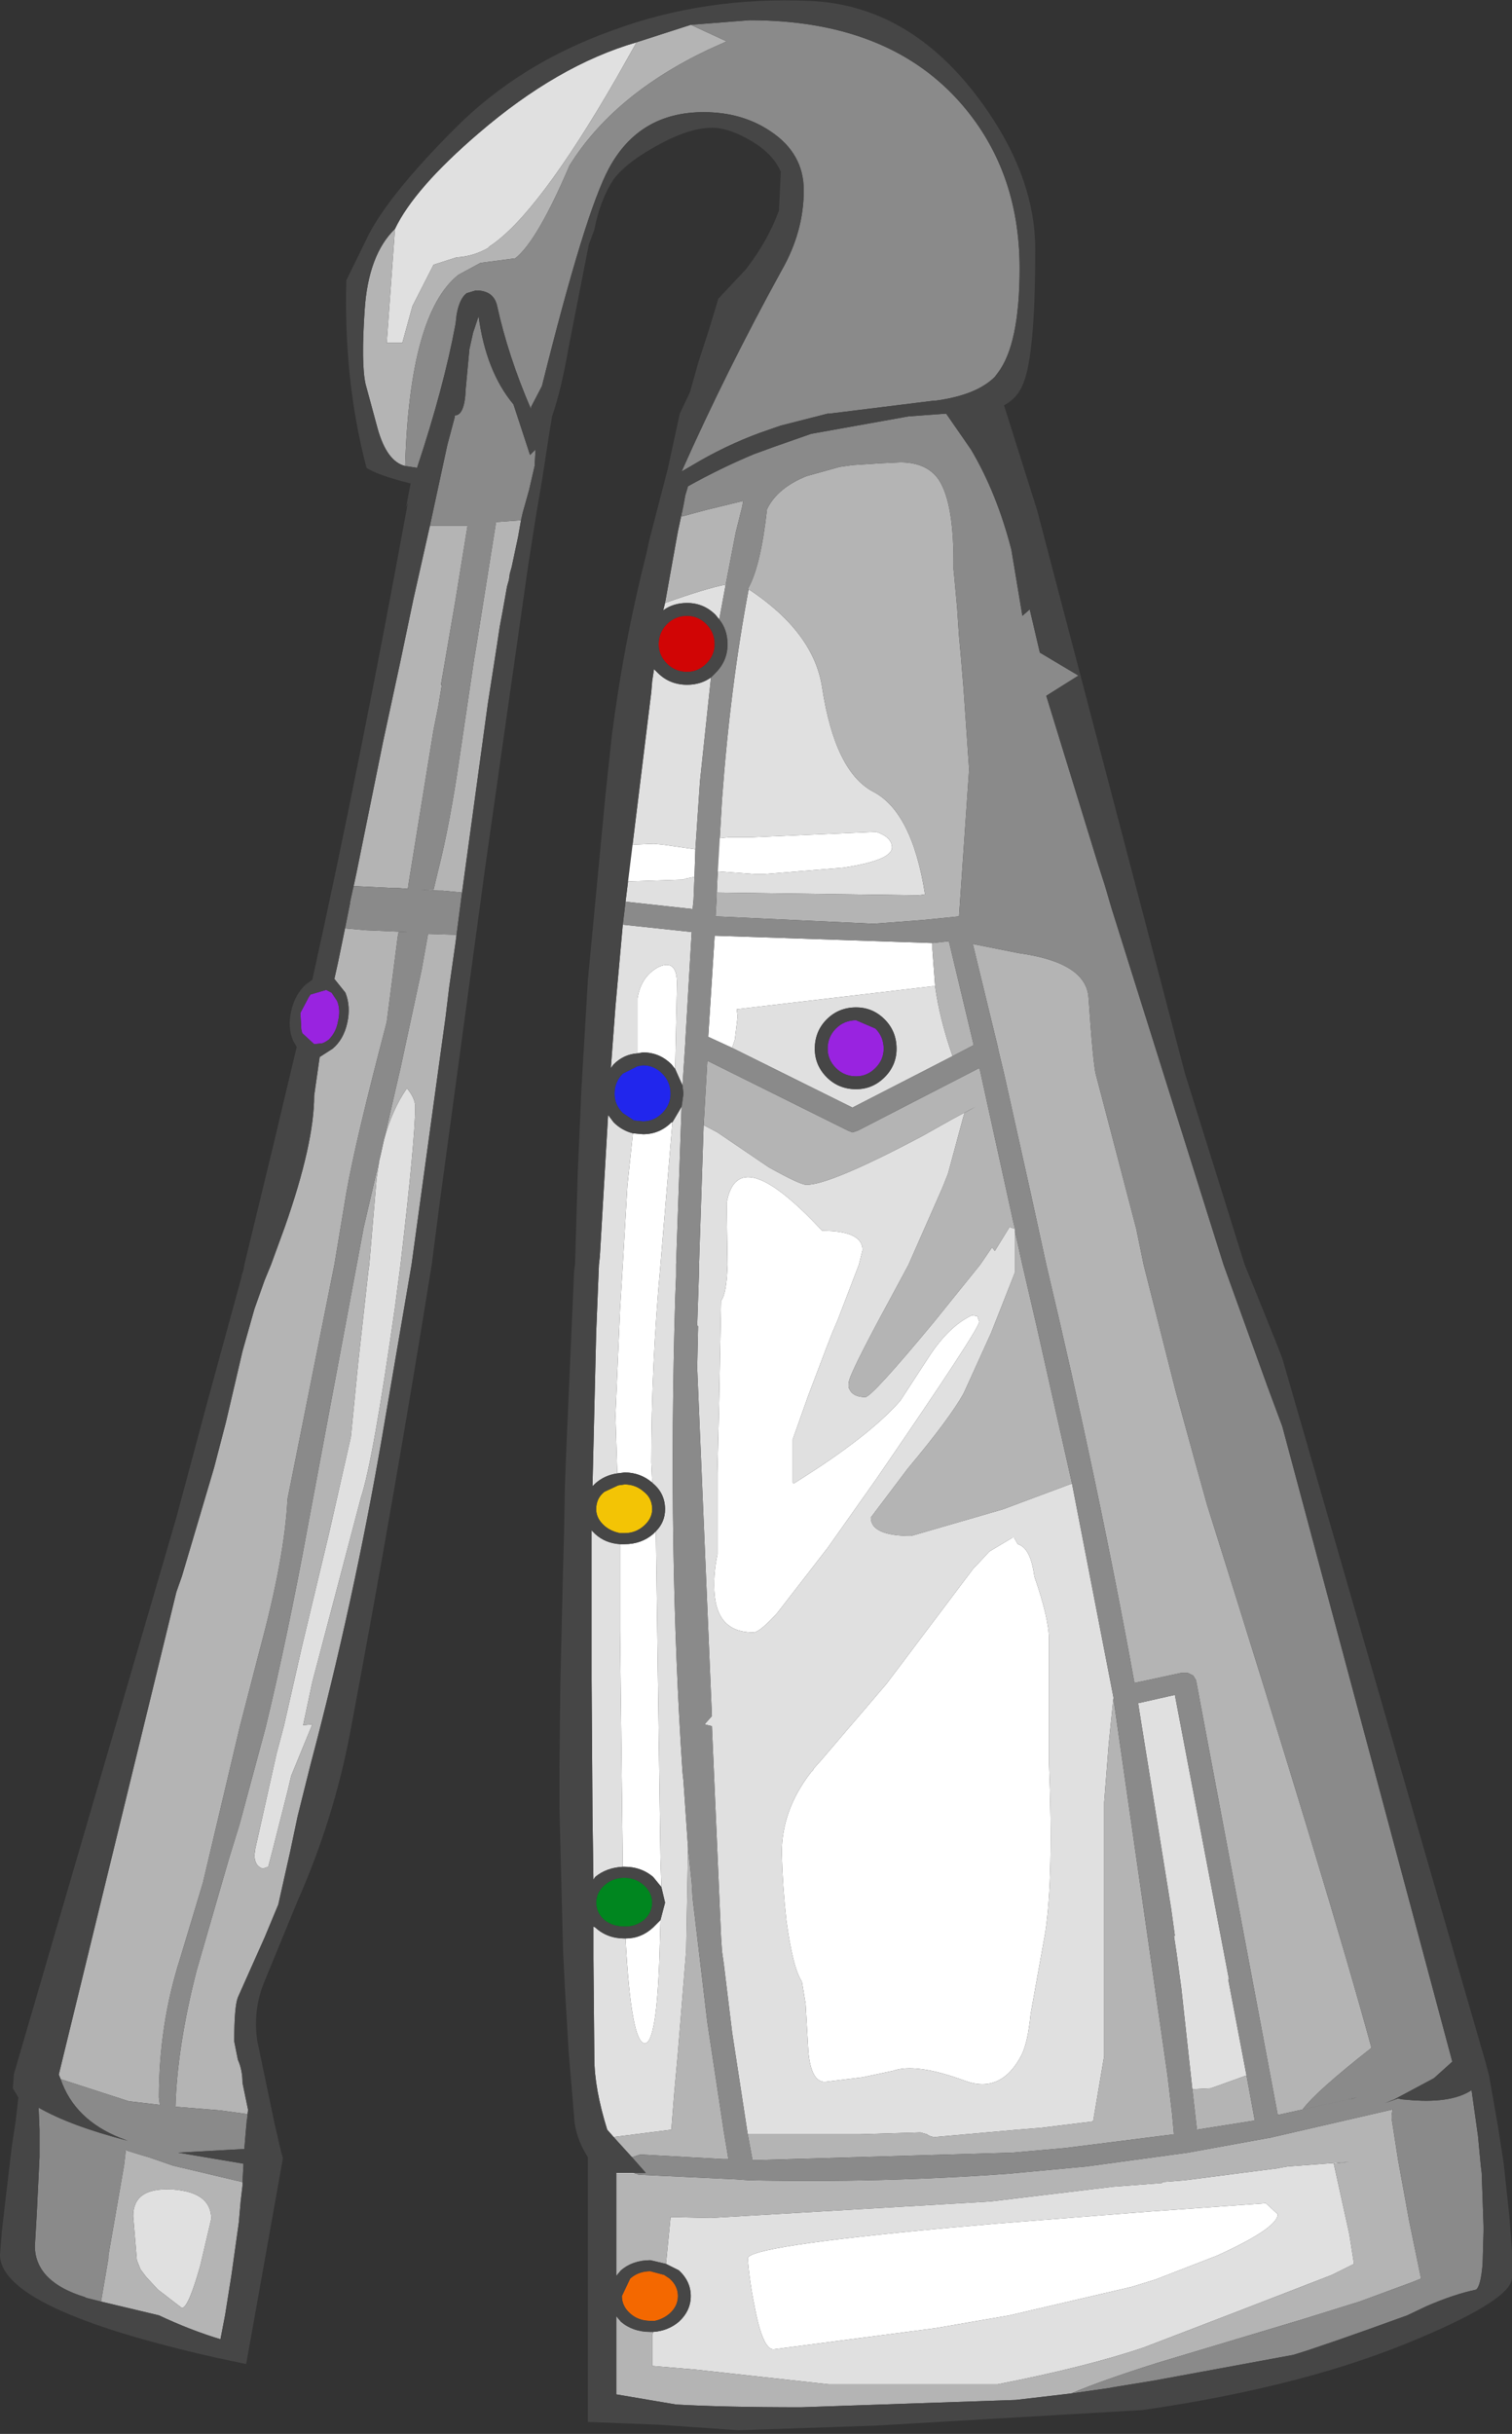 <?xml version="1.0" encoding="UTF-8" standalone="no"?>
<svg xmlns:ffdec="https://www.free-decompiler.com/flash" xmlns:xlink="http://www.w3.org/1999/xlink" ffdec:objectType="shape" height="132.4px" width="82.3px" xmlns="http://www.w3.org/2000/svg">
  <rect width="100%" height="100%" fill="#333333" stroke="none"/>
  <g transform="matrix(1.0, 0.0, 0.0, 1.0, 37.9, 141.5)">
    <path d="M-4.0 -83.1 L-3.2 -83.5 -2.9 -83.55 Q-2.3 -83.55 -1.85 -83.1 -1.4 -82.65 -1.4 -82.0 -1.4 -81.4 -1.85 -80.95 -2.3 -80.5 -2.9 -80.5 L-3.4 -80.55 -4.0 -80.95 Q-4.45 -81.4 -4.45 -82.0 -4.45 -82.65 -4.0 -83.1" fill="#2126ed" fill-rule="evenodd" stroke="none"/>
    <path d="M-3.9 -39.35 Q-3.3 -39.35 -2.85 -38.95 -2.4 -38.55 -2.4 -38.0 -2.4 -37.45 -2.85 -37.05 -3.3 -36.7 -3.85 -36.7 L-3.9 -36.7 Q-4.55 -36.7 -5.0 -37.05 -5.45 -37.45 -5.45 -38.0 -5.45 -38.55 -5.0 -38.95 -4.55 -39.35 -3.95 -39.35 L-3.9 -39.35" fill="#00861f" fill-rule="evenodd" stroke="none"/>
    <path d="M-4.25 -60.7 L-3.9 -60.75 Q-3.3 -60.75 -2.85 -60.35 -2.4 -60.0 -2.4 -59.4 -2.4 -58.9 -2.85 -58.5 -3.3 -58.1 -3.9 -58.1 L-4.15 -58.1 Q-4.65 -58.2 -5.0 -58.5 -5.45 -58.9 -5.45 -59.4 -5.45 -60.0 -5.0 -60.35 L-4.25 -60.7" fill="#f3c405" fill-rule="evenodd" stroke="none"/>
    <path d="M-1.45 -17.55 Q-1.0 -17.15 -1.0 -16.6 -1.0 -16.05 -1.45 -15.65 -1.8 -15.35 -2.25 -15.25 L-2.5 -15.25 Q-3.15 -15.25 -3.6 -15.65 -4.05 -16.05 -4.05 -16.6 L-3.6 -17.55 Q-3.15 -17.95 -2.5 -17.95 L-1.75 -17.75 -1.45 -17.55" fill="#f46800" fill-rule="evenodd" stroke="none"/>
    <path d="M1.0 -106.45 Q1.0 -105.85 0.55 -105.4 0.1 -104.95 -0.5 -104.95 -1.15 -104.95 -1.6 -105.4 -2.05 -105.85 -2.05 -106.45 -2.05 -107.1 -1.6 -107.55 -1.15 -108.0 -0.5 -108.0 0.1 -108.0 0.55 -107.55 1.0 -107.1 1.0 -106.45" fill="#d10505" fill-rule="evenodd" stroke="none"/>
    <path d="M8.7 -86.0 L9.75 -85.55 Q10.2 -85.1 10.2 -84.45 10.2 -83.85 9.75 -83.4 9.3 -82.95 8.7 -82.95 8.05 -82.95 7.6 -83.4 7.15 -83.85 7.15 -84.45 7.15 -85.1 7.6 -85.55 8.05 -86.0 8.7 -86.0 M-19.55 -87.05 Q-19.35 -86.55 -19.5 -85.95 -19.6 -85.35 -20.0 -84.95 -20.2 -84.8 -20.35 -84.75 L-20.8 -84.7 -21.45 -85.3 -21.5 -85.5 -21.55 -86.4 -21.1 -87.25 -21.0 -87.4 -20.15 -87.65 -19.85 -87.5 -19.55 -87.05" fill="#9923e0" fill-rule="evenodd" stroke="none"/>
    <path d="M-3.85 -36.05 Q-3.0 -36.05 -2.35 -36.65 L-1.95 -37.05 -2.0 -35.25 Q-2.15 -30.35 -2.8 -30.35 -3.55 -30.35 -3.85 -36.05 M-1.9 -38.85 L-2.35 -39.4 Q-3.0 -39.95 -3.9 -39.95 L-4.0 -39.95 -4.15 -52.8 -4.15 -57.5 -3.9 -57.5 Q-3.0 -57.5 -2.35 -58.05 L-2.2 -58.2 -1.95 -40.4 -1.9 -38.85 M-2.4 -60.85 Q-3.05 -61.4 -3.9 -61.4 L-4.3 -61.35 -4.4 -64.5 -4.15 -70.25 -4.0 -72.7 -3.75 -77.0 -3.45 -79.85 -2.9 -79.8 Q-2.0 -79.8 -1.35 -80.45 L-1.3 -80.45 -1.75 -75.1 -1.95 -72.7 Q-2.45 -67.25 -2.45 -61.95 L-2.4 -60.85 M-1.15 -83.35 L-1.35 -83.6 Q-2.0 -84.25 -2.9 -84.25 L-3.2 -84.2 -3.2 -87.2 Q-3.0 -88.4 -2.05 -88.9 -1.05 -89.35 -1.05 -88.0 L-1.15 -83.35 M-0.05 -95.3 L-0.1 -93.8 -0.6 -93.7 -0.7 -93.65 -3.75 -93.55 -3.5 -95.55 -2.3 -95.6 -1.8 -95.55 -0.05 -95.3 M13.0 -87.85 L12.85 -87.85 2.2 -86.6 2.25 -86.2 2.1 -84.95 1.95 -84.5 0.65 -85.1 1.0 -90.6 12.85 -90.2 12.85 -89.85 13.0 -87.85 M3.7 -93.95 L3.2 -93.95 1.15 -94.1 1.25 -95.9 1.75 -95.95 2.9 -95.95 9.8 -96.25 Q10.65 -95.95 10.65 -95.4 10.65 -94.7 8.0 -94.3 L3.7 -93.95 M1.7 -72.75 L1.65 -76.05 Q2.25 -79.5 6.85 -74.55 9.05 -74.55 9.05 -73.5 L8.85 -72.7 8.6 -72.05 7.7 -69.7 7.4 -69.0 7.05 -68.1 6.1 -65.6 5.25 -63.2 5.25 -60.85 5.3 -60.8 Q9.4 -63.35 11.1 -65.3 L12.7 -67.75 Q13.75 -69.35 15.0 -69.95 L15.3 -69.9 15.4 -69.6 Q15.4 -69.2 9.8 -61.05 L7.15 -57.3 4.4 -53.75 Q3.45 -52.7 3.1 -52.7 1.2 -52.7 1.0 -54.7 0.9 -55.75 1.15 -56.95 L1.15 -61.35 1.25 -65.5 1.35 -70.75 Q1.65 -71.1 1.7 -72.7 L1.7 -72.75 M15.3 -56.4 L15.95 -57.1 17.2 -57.85 17.25 -57.85 17.3 -57.85 17.5 -57.5 Q18.2 -57.3 18.4 -55.75 19.2 -53.45 19.2 -52.3 L19.2 -45.55 Q19.45 -39.4 19.0 -36.4 L18.2 -31.95 Q18.05 -30.4 17.7 -29.7 16.6 -27.6 14.65 -28.3 11.95 -29.3 10.7 -28.85 L9.05 -28.5 7.0 -28.25 Q6.25 -28.25 6.1 -29.9 L5.95 -32.5 5.75 -33.7 Q5.25 -34.45 4.9 -37.05 4.7 -38.85 4.65 -40.7 4.65 -43.05 6.25 -45.1 L6.35 -45.2 6.4 -45.3 6.8 -45.75 10.35 -49.9 15.1 -56.2 15.3 -56.4 M17.05 -15.55 L13.0 -14.85 4.2 -13.7 Q3.6 -13.7 3.15 -16.15 2.9 -17.35 2.8 -18.65 2.8 -19.3 13.6 -20.3 L16.45 -20.55 24.7 -21.2 31.0 -21.65 31.65 -21.05 Q31.65 -20.3 28.35 -18.8 L25.0 -17.5 23.7 -17.1 17.05 -15.55" fill="#ffffff" fill-rule="evenodd" stroke="none"/>
    <path d="M-3.25 -139.2 L-4.35 -137.25 Q-8.65 -129.8 -11.25 -128.1 L-11.35 -128.0 Q-12.15 -127.55 -13.05 -127.5 L-14.3 -127.1 -15.45 -124.85 -16.0 -122.85 -16.85 -122.85 -16.4 -129.05 Q-15.35 -131.25 -11.85 -134.25 -7.55 -137.95 -3.25 -139.2 M-2.35 -14.65 Q-1.55 -14.7 -0.95 -15.2 -0.3 -15.8 -0.3 -16.6 -0.3 -17.4 -0.95 -18.0 L-1.65 -18.35 -1.4 -20.9 0.8 -20.85 15.25 -21.7 16.05 -21.75 22.7 -22.55 25.35 -22.75 25.35 -22.8 26.6 -22.9 31.65 -23.55 31.9 -23.6 32.2 -23.65 35.55 -23.9 34.7 -23.8 35.55 -19.95 35.8 -18.35 34.6 -17.75 29.3 -15.7 24.35 -13.8 Q21.25 -12.75 16.4 -11.8 L7.2 -11.8 -0.05 -12.6 -2.4 -12.8 -2.4 -14.45 -2.35 -14.65 M-4.35 -23.25 L-4.35 -23.3 -3.45 -23.3 -3.25 -23.25 -4.35 -23.25 M-4.5 -25.25 L-4.85 -25.65 Q-5.55 -27.9 -5.55 -29.55 L-5.6 -34.95 -5.6 -36.7 -5.5 -36.65 Q-4.85 -36.05 -3.9 -36.05 L-3.85 -36.05 Q-3.55 -30.35 -2.8 -30.35 -2.15 -30.35 -2.0 -35.25 L-1.95 -37.05 -1.7 -38.0 -1.9 -38.85 -1.95 -40.4 -2.2 -58.2 Q-1.7 -58.7 -1.7 -59.4 -1.7 -60.25 -2.35 -60.8 L-2.4 -60.85 -2.45 -61.95 Q-2.45 -67.25 -1.95 -72.7 L-1.75 -75.1 -1.3 -80.45 -0.8 -81.3 -1.1 -72.7 -1.1 -72.05 -1.15 -70.85 -1.15 -70.8 Q-1.55 -57.2 -0.75 -45.1 L-0.7 -44.65 -0.45 -41.0 -0.55 -35.4 -1.0 -29.85 -1.2 -27.65 -1.35 -25.75 -1.35 -25.65 -4.5 -25.25 M-4.0 -39.95 Q-4.9 -39.9 -5.5 -39.4 L-5.6 -39.25 -5.65 -42.75 -5.7 -50.1 -5.7 -53.25 -5.7 -56.45 -5.7 -57.6 -5.7 -58.25 -5.5 -58.05 Q-4.95 -57.55 -4.15 -57.5 L-4.15 -52.8 -4.0 -39.95 M-4.3 -61.35 Q-5.0 -61.25 -5.5 -60.8 L-5.65 -60.65 -5.45 -69.0 -5.3 -72.7 -5.25 -73.15 -4.8 -80.85 -4.5 -80.45 Q-4.05 -80.0 -3.45 -79.85 L-3.75 -77.0 -4.0 -72.7 -4.15 -70.25 -4.4 -64.5 -4.3 -61.35 M-0.75 -82.45 L-1.15 -83.35 -1.05 -88.0 Q-1.05 -89.35 -2.05 -88.9 -3.0 -88.4 -3.2 -87.2 L-3.2 -84.2 Q-3.95 -84.15 -4.5 -83.6 L-4.65 -83.4 -4.4 -86.75 -4.0 -91.2 -0.25 -90.8 -0.6 -84.8 -0.6 -84.75 -0.75 -82.45 M-3.85 -92.45 L-2.45 -103.85 -2.4 -104.45 -2.3 -105.1 -2.1 -104.9 Q-1.45 -104.25 -0.5 -104.25 0.25 -104.25 0.8 -104.65 L0.2 -99.0 -0.05 -95.3 -1.8 -95.55 -2.3 -95.6 -3.5 -95.55 -3.75 -93.55 -0.7 -93.65 -0.6 -93.7 -0.1 -93.8 -0.15 -92.55 -0.2 -92.05 -3.85 -92.45 M1.25 -107.8 L1.05 -108.05 Q0.4 -108.7 -0.5 -108.7 -1.25 -108.7 -1.8 -108.3 L-1.7 -108.7 Q0.55 -109.5 1.6 -109.7 L1.25 -107.8 M1.1 -92.55 L1.15 -93.7 1.4 -98.0 Q1.85 -104.15 2.85 -109.45 6.4 -107.1 6.85 -104.1 7.55 -99.55 9.6 -98.45 11.75 -97.35 12.45 -92.85 L12.1 -92.8 1.1 -92.95 1.1 -92.55 M1.95 -84.5 L2.1 -84.95 2.25 -86.2 2.2 -86.6 12.85 -87.85 13.0 -87.85 Q13.25 -86.05 13.95 -84.05 L8.5 -81.25 1.95 -84.5 M3.7 -93.95 L8.0 -94.3 Q10.65 -94.7 10.65 -95.4 10.65 -95.95 9.8 -96.25 L2.9 -95.95 1.75 -95.95 1.25 -95.9 1.15 -94.1 3.2 -93.95 3.7 -93.95 M6.45 -84.45 Q6.45 -83.55 7.1 -82.9 7.75 -82.25 8.7 -82.25 9.6 -82.25 10.25 -82.9 10.9 -83.55 10.9 -84.45 10.9 -85.4 10.25 -86.05 9.6 -86.7 8.7 -86.7 7.75 -86.7 7.1 -86.05 6.45 -85.4 6.45 -84.45 M0.4 -80.3 L1.15 -79.9 3.95 -78.0 Q5.65 -77.05 6.0 -77.05 7.3 -77.05 12.3 -79.7 L13.9 -80.6 15.2 -81.3 14.6 -80.95 14.55 -80.8 13.7 -77.65 13.4 -76.9 11.55 -72.7 10.5 -70.75 Q8.3 -66.7 8.3 -66.3 8.25 -66.05 8.35 -65.9 8.55 -65.5 9.2 -65.5 9.55 -65.5 12.95 -69.6 L15.45 -72.7 16.1 -73.65 16.25 -73.45 17.05 -74.75 17.35 -74.65 17.35 -74.5 17.35 -72.3 16.05 -69.0 14.55 -65.7 Q13.8 -64.35 11.5 -61.6 L9.5 -58.95 Q9.5 -57.95 11.7 -57.95 L16.7 -59.4 20.45 -60.8 22.7 -49.2 22.8 -48.45 22.7 -49.1 22.45 -46.65 22.2 -43.45 22.2 -29.65 21.6 -26.1 18.75 -25.75 17.5 -25.65 13.0 -25.25 Q12.75 -25.25 12.55 -25.4 L12.2 -25.5 8.9 -25.4 2.8 -25.4 1.95 -30.95 1.5 -34.65 1.4 -35.35 1.35 -36.1 0.85 -47.6 0.45 -47.7 0.85 -48.15 0.05 -67.1 0.1 -69.35 0.05 -69.4 0.15 -72.35 0.15 -72.7 0.4 -80.3 M1.7 -72.75 L1.7 -72.7 Q1.65 -71.1 1.35 -70.75 L1.25 -65.5 1.15 -61.35 1.15 -56.95 Q0.9 -55.75 1.0 -54.7 1.2 -52.7 3.1 -52.7 3.45 -52.7 4.4 -53.75 L7.15 -57.3 9.8 -61.05 Q15.4 -69.2 15.4 -69.6 L15.3 -69.9 15.0 -69.95 Q13.75 -69.35 12.7 -67.75 L11.1 -65.3 Q9.4 -63.35 5.3 -60.8 L5.25 -60.85 5.25 -63.2 6.1 -65.6 7.05 -68.1 7.4 -69.0 7.7 -69.7 8.6 -72.05 8.85 -72.7 9.05 -73.5 Q9.05 -74.55 6.85 -74.55 2.25 -79.5 1.65 -76.05 L1.7 -72.75 M15.3 -56.4 L15.1 -56.2 10.35 -49.9 6.8 -45.75 6.4 -45.3 6.35 -45.2 6.25 -45.1 Q4.65 -43.05 4.65 -40.7 4.7 -38.85 4.9 -37.05 5.25 -34.45 5.75 -33.7 L5.95 -32.5 6.1 -29.9 Q6.25 -28.25 7.0 -28.25 L9.05 -28.5 10.7 -28.85 Q11.95 -29.3 14.65 -28.3 16.6 -27.6 17.7 -29.7 18.05 -30.4 18.2 -31.95 L19.0 -36.4 Q19.45 -39.4 19.2 -45.55 L19.2 -52.3 Q19.2 -53.45 18.4 -55.75 18.2 -57.3 17.5 -57.5 L17.3 -57.85 17.25 -57.85 17.2 -57.85 15.95 -57.1 15.3 -56.4 M27.0 -27.85 L26.4 -33.35 26.15 -35.2 26.0 -36.2 26.05 -36.2 25.85 -37.65 24.2 -47.9 24.05 -48.85 26.05 -49.3 29.0 -33.8 28.95 -33.85 29.95 -28.6 28.0 -27.9 27.0 -27.85 M17.05 -15.55 L23.7 -17.1 25.0 -17.5 28.35 -18.8 Q31.65 -20.3 31.65 -21.05 L31.0 -21.65 24.7 -21.2 16.45 -20.55 13.6 -20.3 Q2.8 -19.3 2.8 -18.65 2.9 -17.35 3.15 -16.15 3.6 -13.7 4.2 -13.7 L13.0 -14.85 17.05 -15.55 M-17.0 -79.5 Q-16.55 -81.15 -15.75 -82.3 -15.3 -81.75 -15.3 -81.3 -15.3 -79.55 -16.1 -72.7 L-16.4 -70.4 Q-17.6 -62.0 -18.25 -60.05 L-20.9 -50.0 -21.4 -47.65 -20.9 -47.7 -22.05 -44.9 -22.25 -44.05 -23.05 -40.9 -23.3 -39.95 -23.6 -39.85 Q-24.05 -40.0 -24.05 -40.6 L-24.0 -40.95 -22.85 -46.1 -22.45 -47.6 -21.45 -52.0 -20.0 -58.05 -18.8 -63.35 -18.4 -67.4 -17.85 -72.35 -17.8 -72.7 -17.4 -77.4 -17.25 -78.4 -17.2 -78.6 -17.0 -79.5 M-28.6 -22.4 L-28.5 -22.4 Q-26.4 -22.25 -26.4 -20.8 L-27.0 -18.25 Q-27.65 -15.95 -28.0 -15.95 L-29.3 -16.95 -29.35 -17.0 -29.95 -17.65 -30.25 -18.05 -30.45 -18.55 -30.65 -20.95 Q-30.65 -22.5 -28.6 -22.4" fill="#e0e0e0" fill-rule="evenodd" stroke="none"/>
    <path d="M-0.3 -140.15 L1.65 -139.25 0.65 -138.8 Q-4.5 -136.35 -6.9 -132.5 -8.65 -128.4 -9.85 -127.45 L-11.75 -127.2 -12.95 -126.55 Q-15.6 -124.45 -15.85 -116.15 -16.85 -116.4 -17.35 -118.2 L-18.0 -120.6 Q-18.25 -121.7 -18.05 -124.65 -17.85 -127.65 -16.4 -129.05 L-16.85 -122.85 -16.0 -122.85 -15.45 -124.85 -14.3 -127.1 -13.05 -127.5 Q-12.15 -127.55 -11.35 -128.0 L-11.25 -128.1 Q-8.65 -129.8 -4.35 -137.25 L-3.25 -139.2 -0.3 -140.15 M20.4 -11.3 L17.4 -10.95 5.7 -10.55 Q1.5 -10.55 -1.1 -10.7 L-4.35 -11.25 -4.35 -15.5 -4.1 -15.2 Q-3.45 -14.65 -2.5 -14.65 L-2.35 -14.65 -2.4 -14.45 -2.4 -12.8 -0.05 -12.6 7.2 -11.8 16.4 -11.8 Q21.25 -12.75 24.35 -13.8 L29.3 -15.7 34.6 -17.75 35.8 -18.35 35.55 -19.95 34.7 -23.8 35.55 -23.9 32.2 -23.65 31.9 -23.6 31.65 -23.55 26.6 -22.9 25.35 -22.8 25.35 -22.75 22.7 -22.55 16.05 -21.75 15.25 -21.7 0.8 -20.85 -1.4 -20.9 -1.65 -18.35 -2.5 -18.55 Q-3.45 -18.55 -4.1 -18.0 L-4.35 -17.7 -4.35 -23.25 -3.25 -23.25 -3.15 -23.2 2.15 -22.95 2.85 -22.9 Q10.05 -22.75 16.95 -23.25 L21.25 -23.65 26.75 -24.4 31.15 -25.2 31.2 -25.2 31.4 -25.25 37.9 -26.75 37.85 -26.45 37.85 -26.25 38.2 -24.0 38.8 -20.7 39.45 -17.55 38.95 -17.35 36.1 -16.3 33.05 -15.35 25.05 -12.95 Q22.05 -12.0 20.4 -11.3 M-3.5 -24.15 L-4.5 -25.25 -1.35 -25.65 -1.35 -25.75 -1.2 -27.65 -1.0 -29.85 -0.55 -35.4 -0.45 -41.0 -0.25 -39.1 -0.2 -38.25 0.6 -31.5 1.5 -25.55 1.75 -24.05 1.45 -24.05 -3.05 -24.3 -3.5 -24.15 M-1.7 -108.7 L-1.1 -112.05 -1.0 -112.6 -0.7 -114.0 -0.8 -113.4 0.5 -113.75 2.55 -114.25 2.5 -113.95 2.15 -112.55 1.6 -109.7 Q0.55 -109.5 -1.7 -108.7 M2.85 -109.45 L2.8 -109.45 Q3.5 -110.65 3.85 -113.8 4.4 -114.95 6.0 -115.6 L7.8 -116.1 8.5 -116.2 10.05 -116.3 11.1 -116.35 Q12.55 -116.35 13.2 -115.4 14.05 -114.1 14.0 -110.55 L14.05 -110.05 14.2 -108.4 14.3 -106.9 14.4 -105.8 14.55 -104.0 14.65 -102.55 14.85 -99.65 14.3 -91.65 12.3 -91.45 9.65 -91.25 1.05 -91.65 1.1 -92.55 1.1 -92.95 12.1 -92.8 12.45 -92.85 Q11.75 -97.35 9.6 -98.45 7.55 -99.55 6.85 -104.1 6.4 -107.1 2.85 -109.45 M26.1 -65.8 L27.2 -61.8 27.8 -59.65 Q34.55 -38.2 36.75 -30.1 33.75 -27.75 33.0 -26.75 L35.95 -27.4 35.6 -27.3 35.5 -27.3 31.65 -26.45 27.2 -50.1 27.05 -50.35 26.75 -50.5 26.4 -50.5 23.85 -49.95 Q21.85 -60.95 19.05 -72.7 L18.2 -76.6 16.75 -83.1 16.45 -84.35 16.4 -84.6 15.05 -90.15 17.55 -89.65 Q21.2 -89.15 21.35 -87.25 21.6 -83.6 21.75 -83.05 L23.95 -74.65 24.35 -72.7 26.1 -65.8 M13.95 -84.05 Q13.25 -86.05 13.0 -87.85 L12.85 -89.85 12.85 -90.2 13.75 -90.3 15.1 -84.65 13.95 -84.05 M17.35 -74.65 L17.05 -74.75 16.25 -73.45 16.1 -73.65 15.45 -72.7 12.95 -69.6 Q9.55 -65.5 9.2 -65.5 8.55 -65.5 8.35 -65.9 8.25 -66.05 8.3 -66.3 8.3 -66.7 10.5 -70.75 L11.55 -72.7 13.4 -76.9 13.7 -77.65 14.55 -80.8 14.6 -80.95 15.2 -81.3 13.9 -80.6 12.3 -79.7 Q7.3 -77.05 6.0 -77.05 5.65 -77.05 3.95 -78.0 L1.15 -79.9 0.4 -80.3 0.6 -83.8 8.25 -80.0 8.5 -79.9 8.8 -80.0 15.4 -83.4 15.45 -83.25 15.8 -81.65 17.25 -75.05 17.35 -74.65 M2.8 -25.4 L8.9 -25.4 12.2 -25.5 12.55 -25.4 Q12.75 -25.25 13.0 -25.25 L17.5 -25.65 18.75 -25.75 21.6 -26.1 22.2 -29.65 22.2 -43.45 22.45 -46.65 22.7 -49.1 22.8 -48.45 25.65 -28.6 25.9 -26.5 26.0 -25.4 20.05 -24.65 17.2 -24.4 3.5 -24.0 3.05 -24.0 3.05 -24.05 2.8 -25.4 M20.45 -60.8 L16.7 -59.4 11.7 -57.95 Q9.5 -57.95 9.5 -58.95 L11.5 -61.6 Q13.8 -64.35 14.55 -65.7 L16.05 -69.0 17.35 -72.3 17.35 -74.5 17.75 -72.7 18.55 -69.25 20.45 -60.8 M29.95 -28.6 L30.4 -26.15 27.25 -25.65 27.0 -27.85 28.0 -27.9 29.95 -28.6 M-9.45 -113.6 L-9.55 -113.15 -9.7 -112.3 -10.05 -110.65 -10.15 -110.3 -10.2 -109.95 -10.3 -109.6 -10.55 -108.2 -10.7 -107.4 -10.85 -106.4 -11.35 -103.2 -12.75 -92.95 -13.8 -93.05 -14.0 -93.05 -14.95 -93.1 -14.3 -93.1 -14.05 -94.15 Q-13.4 -96.7 -12.85 -100.55 L-12.1 -105.6 -11.95 -106.5 -10.9 -113.1 -9.55 -113.2 -9.45 -113.6 M-13.05 -90.65 L-13.1 -90.25 -13.25 -89.2 -13.4 -88.15 -13.45 -87.8 -13.65 -86.15 -14.05 -83.25 -15.5 -72.7 -17.1 -63.35 Q-18.65 -54.35 -21.0 -45.5 L-21.7 -42.7 -22.1 -40.8 -22.65 -38.35 -22.75 -37.9 -23.5 -36.1 -24.95 -32.85 Q-25.15 -32.35 -25.15 -30.45 L-24.95 -29.45 Q-24.7 -28.9 -24.7 -28.2 L-24.4 -26.75 -24.4 -26.7 -24.5 -25.8 -24.45 -26.5 -25.9 -26.7 -28.35 -26.9 Q-28.25 -30.2 -27.2 -34.3 L-25.45 -40.35 -24.85 -42.3 -23.45 -47.5 Q-22.25 -52.45 -21.15 -58.45 L-18.1 -74.75 -17.25 -78.4 -17.4 -77.4 -17.8 -72.7 -17.85 -72.35 -18.4 -67.4 -18.8 -63.35 -20.0 -58.05 -21.45 -52.0 -22.45 -47.6 -22.85 -46.1 -24.0 -40.95 -24.05 -40.6 Q-24.05 -40.0 -23.6 -39.85 L-23.3 -39.95 -23.05 -40.9 -22.25 -44.05 -22.05 -44.9 -20.9 -47.7 -21.4 -47.65 -20.9 -50.0 -18.25 -60.05 Q-17.6 -62.0 -16.4 -70.4 L-16.1 -72.7 Q-15.3 -79.55 -15.3 -81.3 -15.3 -81.75 -15.75 -82.3 -16.55 -81.15 -17.0 -79.5 L-16.1 -83.4 -14.95 -88.75 -14.6 -90.7 -13.05 -90.65 M-24.7 -22.8 L-24.7 -22.6 -24.8 -21.75 -24.9 -20.6 -25.3 -17.75 -25.65 -15.55 -25.9 -14.25 Q-27.55 -14.75 -29.25 -15.55 L-32.4 -16.3 -32.0 -18.65 -32.0 -18.8 -31.15 -23.7 -31.05 -24.55 -30.95 -24.5 -30.15 -24.25 -29.8 -24.15 -28.5 -23.7 -28.3 -23.65 -24.7 -22.8 M-34.6 -28.4 L-34.7 -28.65 -28.3 -54.9 -28.0 -55.75 -26.25 -61.65 -25.6 -64.15 -24.7 -68.0 -24.05 -70.3 -23.5 -71.85 -23.15 -72.7 -22.4 -74.75 Q-20.8 -79.3 -20.8 -81.9 L-20.5 -84.0 -19.8 -84.45 Q-19.2 -84.95 -19.0 -85.85 -18.8 -86.75 -19.1 -87.5 L-19.7 -88.25 -19.5 -89.15 -19.1 -91.1 -18.95 -91.85 -19.1 -91.1 -19.1 -91.0 -18.0 -90.9 -15.7 -90.8 -16.2 -90.8 -16.25 -90.55 -16.85 -85.9 Q-18.55 -79.45 -19.05 -76.6 L-19.7 -72.7 -22.25 -59.95 Q-22.4 -56.8 -23.75 -51.8 L-24.85 -47.55 -25.75 -43.75 -26.85 -39.1 -28.1 -34.95 Q-29.25 -31.35 -29.25 -27.4 L-29.2 -27.0 -30.9 -27.2 -34.6 -28.4 M-18.65 -93.3 L-18.5 -94.0 -17.05 -101.15 -16.1 -105.55 -15.4 -108.9 -14.5 -112.9 -12.45 -112.9 -13.1 -108.9 -13.9 -104.25 -13.85 -104.25 -14.05 -103.05 -14.3 -101.8 -14.35 -101.5 -15.65 -93.5 -15.7 -93.15 -16.3 -93.2 -16.35 -93.2 -16.65 -93.2 -18.65 -93.3 M-28.6 -22.4 Q-30.65 -22.5 -30.65 -20.95 L-30.45 -18.55 -30.25 -18.05 -29.95 -17.65 -29.35 -17.0 -29.3 -16.95 -28.0 -15.95 Q-27.65 -15.95 -27.0 -18.25 L-26.4 -20.8 Q-26.4 -22.25 -28.5 -22.4 L-28.6 -22.4" fill="#b4b4b4" fill-rule="evenodd" stroke="none"/>
    <path d="M-15.85 -116.15 Q-15.6 -124.45 -12.95 -126.55 L-11.75 -127.2 -9.85 -127.45 Q-8.65 -128.4 -6.9 -132.5 -4.5 -136.35 0.65 -138.8 L1.65 -139.25 -0.3 -140.15 2.9 -140.4 Q10.3 -140.4 14.25 -136.05 17.6 -132.35 17.6 -126.9 17.6 -122.75 16.4 -121.2 L16.25 -121.0 Q15.25 -120.0 13.0 -119.7 L12.9 -119.7 7.25 -119.0 7.15 -119.0 4.6 -118.35 3.45 -117.95 Q1.55 -117.25 -0.2 -116.2 L-0.8 -115.85 Q1.65 -121.35 4.65 -126.8 5.85 -128.9 5.85 -131.15 5.85 -133.15 4.05 -134.35 2.5 -135.4 0.4 -135.4 -3.1 -135.4 -4.75 -132.35 -6.05 -129.95 -8.4 -120.5 L-9.0 -119.35 -9.0 -119.25 Q-10.25 -122.15 -10.85 -124.9 -11.05 -125.7 -12.0 -125.7 L-12.5 -125.55 Q-12.9 -125.25 -13.05 -124.35 L-13.1 -123.9 Q-13.75 -120.4 -15.2 -116.05 L-15.85 -116.15 M-0.7 -114.0 L-0.6 -114.55 -0.45 -115.05 Q1.35 -116.05 3.15 -116.8 L4.25 -117.2 6.25 -117.9 11.55 -118.85 13.6 -119.0 14.95 -117.05 Q16.35 -114.7 17.15 -111.6 L17.75 -108.0 18.15 -108.35 18.7 -106.0 20.8 -104.75 19.05 -103.65 21.85 -94.55 22.25 -93.3 22.6 -92.1 28.7 -72.7 31.1 -66.05 31.9 -63.9 41.15 -29.35 40.15 -28.45 38.0 -27.3 37.5 -27.1 38.2 -27.35 38.4 -27.3 39.0 -27.25 Q41.15 -27.1 42.2 -27.8 L42.55 -25.3 42.7 -23.7 42.75 -23.3 42.85 -20.4 42.85 -20.1 42.8 -18.35 Q42.7 -17.15 42.45 -16.95 41.25 -16.7 39.75 -16.05 L38.7 -15.55 Q34.15 -13.9 32.5 -13.4 L24.9 -12.0 22.45 -11.6 22.85 -11.65 20.4 -11.3 Q22.05 -12.0 25.05 -12.95 L33.05 -15.35 36.1 -16.3 38.95 -17.35 39.45 -17.55 38.8 -20.7 38.2 -24.0 37.85 -26.25 37.85 -26.45 37.9 -26.75 31.4 -25.25 31.2 -25.2 31.15 -25.2 26.75 -24.4 21.25 -23.65 16.95 -23.25 Q10.05 -22.75 2.85 -22.9 L2.15 -22.95 -3.15 -23.2 -3.25 -23.25 -3.45 -23.3 -2.75 -23.3 -3.5 -24.15 -3.05 -24.3 1.45 -24.05 1.75 -24.05 1.5 -25.55 0.6 -31.5 -0.2 -38.25 -0.25 -39.1 -0.45 -41.0 -0.7 -44.65 -0.75 -45.1 Q-1.55 -57.2 -1.15 -70.8 L-1.15 -70.85 -1.1 -72.05 -1.1 -72.7 -0.8 -81.3 -0.7 -82.0 -0.75 -82.45 -0.6 -84.75 -0.6 -84.8 -0.25 -90.8 -4.0 -91.2 -3.85 -92.45 -0.2 -92.05 -0.15 -92.55 -0.1 -93.8 -0.05 -95.3 0.2 -99.0 0.8 -104.65 1.05 -104.9 Q1.7 -105.55 1.7 -106.45 1.7 -107.25 1.25 -107.8 L1.6 -109.7 2.15 -112.55 2.5 -113.95 2.55 -114.25 0.5 -113.75 -0.8 -113.4 -0.7 -114.0 M1.1 -92.55 L1.05 -91.65 9.65 -91.25 12.3 -91.45 14.3 -91.65 14.85 -99.65 14.65 -102.55 14.55 -104.0 14.4 -105.8 14.3 -106.9 14.2 -108.4 14.05 -110.05 14.0 -110.55 Q14.05 -114.1 13.2 -115.4 12.55 -116.35 11.1 -116.35 L10.05 -116.3 8.5 -116.2 7.8 -116.1 6.0 -115.6 Q4.4 -114.95 3.85 -113.8 3.5 -110.65 2.8 -109.45 L2.85 -109.45 Q1.85 -104.15 1.4 -98.0 L1.15 -93.7 1.1 -92.55 M26.1 -65.8 L24.35 -72.7 23.95 -74.65 21.75 -83.05 Q21.6 -83.6 21.35 -87.25 21.2 -89.15 17.55 -89.65 L15.05 -90.15 16.4 -84.6 16.45 -84.35 16.75 -83.1 18.2 -76.6 19.05 -72.7 Q21.85 -60.95 23.85 -49.95 L26.4 -50.5 26.75 -50.5 27.05 -50.35 27.2 -50.1 31.65 -26.45 35.5 -27.3 35.6 -27.3 35.95 -27.4 33.0 -26.75 Q33.75 -27.75 36.75 -30.1 34.55 -38.2 27.8 -59.65 L27.2 -61.8 26.1 -65.8 M1.95 -84.5 L8.5 -81.25 13.95 -84.05 15.1 -84.65 13.75 -90.3 12.85 -90.2 1.0 -90.6 0.65 -85.1 1.95 -84.5 M0.4 -80.3 L0.15 -72.7 0.15 -72.35 0.05 -69.4 0.1 -69.35 0.05 -67.1 0.85 -48.15 0.45 -47.7 0.85 -47.6 1.35 -36.1 1.4 -35.35 1.5 -34.65 1.95 -30.95 2.8 -25.4 3.05 -24.05 3.05 -24.0 3.5 -24.0 17.2 -24.4 20.05 -24.65 26.0 -25.4 25.9 -26.5 25.65 -28.6 22.8 -48.45 22.7 -49.2 20.45 -60.8 18.55 -69.25 17.75 -72.7 17.35 -74.5 17.35 -74.65 17.25 -75.05 15.8 -81.65 15.45 -83.25 15.4 -83.4 8.8 -80.0 8.5 -79.9 8.25 -80.0 0.6 -83.8 0.4 -80.3 M29.95 -28.6 L28.95 -33.85 29.0 -33.8 26.05 -49.3 24.05 -48.85 24.2 -47.9 25.85 -37.65 26.05 -36.2 26.0 -36.2 26.15 -35.2 26.4 -33.35 27.0 -27.85 27.25 -25.65 30.4 -26.15 29.95 -28.6 M-9.45 -113.6 L-9.55 -113.2 -10.9 -113.1 -11.95 -106.5 -12.1 -105.6 -12.85 -100.55 Q-13.4 -96.7 -14.05 -94.15 L-14.3 -93.1 -14.95 -93.1 -14.0 -93.05 -13.8 -93.05 -12.75 -92.95 -13.05 -90.65 -14.6 -90.7 -14.95 -88.75 -16.1 -83.4 -17.0 -79.5 -17.2 -78.6 -17.25 -78.4 -18.1 -74.75 -21.15 -58.45 Q-22.25 -52.45 -23.45 -47.5 L-24.85 -42.3 -25.45 -40.35 -27.2 -34.3 Q-28.25 -30.2 -28.35 -26.9 L-25.9 -26.7 -24.45 -26.5 -24.5 -25.8 -24.6 -24.6 -28.2 -24.4 -24.65 -23.8 -24.65 -23.7 -24.7 -22.8 -28.3 -23.65 -28.5 -23.7 -29.8 -24.15 -30.15 -24.25 -30.95 -24.5 -31.05 -24.55 -31.15 -23.7 -32.0 -18.8 -32.0 -18.65 -32.4 -16.3 -33.2 -16.5 -33.3 -16.55 Q-35.9 -17.35 -36.0 -19.2 L-36.0 -19.35 -35.9 -21.05 -35.85 -22.1 -35.75 -24.15 -35.75 -25.55 -35.75 -25.65 -35.8 -26.85 Q-34.05 -25.85 -30.95 -25.05 L-31.35 -25.2 Q-33.85 -26.2 -34.6 -28.4 L-30.9 -27.2 -29.2 -27.0 -29.25 -27.4 Q-29.25 -31.35 -28.1 -34.95 L-26.85 -39.1 -25.75 -43.75 -24.85 -47.55 -23.75 -51.8 Q-22.4 -56.8 -22.25 -59.95 L-19.7 -72.7 -19.05 -76.6 Q-18.55 -79.45 -16.85 -85.9 L-16.25 -90.55 -16.2 -90.8 -15.7 -90.8 -18.0 -90.9 -19.1 -91.0 -19.1 -91.1 -18.95 -91.85 -18.85 -92.35 -18.85 -92.4 -18.7 -93.1 -18.65 -93.3 -16.65 -93.2 -16.35 -93.2 -16.3 -93.2 -15.7 -93.15 -15.65 -93.5 -14.35 -101.5 -14.3 -101.8 -14.05 -103.05 -13.85 -104.25 -13.9 -104.25 -13.1 -108.9 -12.45 -112.9 -14.5 -112.9 -13.55 -117.3 -13.15 -118.8 -13.15 -118.9 Q-12.6 -118.9 -12.55 -120.35 L-12.35 -122.5 -12.15 -123.4 -11.85 -124.3 Q-11.45 -121.3 -9.95 -119.5 L-9.05 -116.75 -8.75 -117.05 -8.8 -116.15 -9.1 -114.85 -9.45 -113.6" fill="#8a8a8a" fill-rule="evenodd" stroke="none"/>
    <path d="M-0.3 -140.15 L-3.25 -139.2 Q-7.55 -137.95 -11.85 -134.25 -15.35 -131.25 -16.4 -129.05 -17.85 -127.65 -18.05 -124.65 -18.25 -121.7 -18.0 -120.6 L-17.35 -118.2 Q-16.85 -116.4 -15.85 -116.15 L-15.2 -116.05 Q-13.75 -120.4 -13.1 -123.9 L-13.05 -124.35 Q-12.9 -125.25 -12.5 -125.55 L-12.0 -125.7 Q-11.05 -125.7 -10.85 -124.9 -10.25 -122.15 -9.0 -119.25 L-9.0 -119.35 -8.4 -120.5 Q-6.05 -129.95 -4.75 -132.35 -3.1 -135.4 0.4 -135.4 2.5 -135.4 4.05 -134.35 5.85 -133.15 5.85 -131.15 5.85 -128.9 4.65 -126.8 1.65 -121.35 -0.8 -115.85 L-0.2 -116.2 Q1.55 -117.25 3.45 -117.95 L4.6 -118.35 7.15 -119.0 7.25 -119.0 12.9 -119.7 13.0 -119.7 Q15.25 -120.0 16.25 -121.0 L16.4 -121.2 Q17.6 -122.75 17.6 -126.9 17.6 -132.35 14.25 -136.05 10.3 -140.4 2.9 -140.4 L-0.3 -140.15 M-26.65 -65.1 L-24.75 -72.05 -24.75 -72.1 -24.65 -72.4 -24.6 -72.7 -23.0 -79.3 -21.75 -84.55 -21.95 -84.9 Q-22.25 -85.6 -22.05 -86.5 -21.85 -87.4 -21.25 -87.95 L-20.9 -88.2 Q-18.3 -99.95 -15.7 -114.15 L-15.8 -113.9 -15.55 -115.2 Q-17.35 -115.65 -17.95 -116.05 -19.2 -120.8 -19.05 -126.25 L-17.8 -128.8 Q-16.6 -131.05 -13.1 -134.55 -9.6 -138.05 -4.55 -139.85 0.45 -141.7 6.2 -141.45 11.95 -141.2 15.9 -135.4 18.45 -131.65 18.45 -127.95 18.45 -122.2 17.8 -120.65 17.5 -119.85 16.75 -119.45 L18.55 -113.75 26.6 -83.1 29.85 -72.7 30.3 -71.6 31.65 -68.25 31.9 -67.6 42.95 -29.35 43.15 -28.6 43.65 -25.75 43.95 -23.8 44.25 -21.0 44.4 -19.05 44.4 -17.6 Q44.4 -16.45 39.45 -14.35 33.3 -11.7 24.3 -10.4 L9.75 -9.55 2.3 -9.3 -2.05 -9.6 -5.9 -9.75 -5.9 -24.15 Q-6.6 -25.25 -6.65 -26.35 L-6.95 -29.9 -7.15 -33.3 -7.25 -35.35 -7.45 -43.15 -7.45 -45.35 -7.4 -49.9 -7.25 -56.25 -7.2 -58.05 -7.15 -60.75 -7.05 -63.3 -6.65 -72.35 -6.6 -72.7 -6.45 -77.75 -6.25 -82.3 -5.9 -88.2 -4.95 -98.2 -4.6 -101.45 Q-3.95 -106.55 -2.7 -111.45 L-2.55 -112.15 -1.55 -116.0 -0.9 -119.0 -0.35 -120.15 -0.25 -120.5 0.1 -121.75 0.7 -123.6 1.2 -125.25 2.7 -126.85 Q3.9 -128.4 4.5 -130.05 L4.6 -132.15 Q4.2 -133.1 3.05 -133.8 1.8 -134.55 0.85 -134.55 -0.5 -134.55 -2.45 -133.4 -3.85 -132.6 -4.5 -131.75 -5.25 -130.6 -5.55 -129.0 L-5.85 -128.2 -6.95 -122.6 Q-7.35 -120.3 -7.85 -118.85 L-8.0 -117.95 -8.4 -115.35 -8.75 -113.3 -9.15 -110.75 -11.5 -94.25 -13.95 -76.2 -14.4 -72.7 Q-16.45 -59.95 -18.85 -47.2 -19.75 -42.5 -21.7 -38.1 L-23.55 -33.6 Q-24.05 -32.35 -23.95 -30.95 L-23.9 -30.5 -22.95 -25.95 -22.6 -24.45 -22.5 -24.1 -24.5 -12.9 -26.15 -13.25 Q-37.9 -15.9 -37.9 -18.85 L-37.8 -20.1 -37.6 -21.85 -37.25 -24.8 -37.05 -26.1 -36.9 -27.4 -37.2 -27.9 -37.15 -28.65 -28.3 -58.95 -27.75 -61.0 -26.65 -65.1 M20.4 -11.3 L22.85 -11.65 22.45 -11.6 24.9 -12.0 32.5 -13.4 Q34.15 -13.9 38.7 -15.55 L39.75 -16.05 Q41.25 -16.7 42.45 -16.95 42.7 -17.15 42.8 -18.35 L42.85 -20.1 42.85 -20.4 42.75 -23.3 42.7 -23.7 42.55 -25.3 42.2 -27.8 Q41.15 -27.1 39.0 -27.25 L38.4 -27.3 38.2 -27.35 37.5 -27.1 38.0 -27.3 40.15 -28.45 41.15 -29.35 31.9 -63.9 31.1 -66.05 28.7 -72.7 22.6 -92.1 22.25 -93.3 21.85 -94.55 19.05 -103.65 20.8 -104.75 18.7 -106.0 18.15 -108.35 17.75 -108.0 17.15 -111.6 Q16.35 -114.7 14.95 -117.05 L13.6 -119.0 11.55 -118.85 6.25 -117.9 4.25 -117.2 3.15 -116.8 Q1.35 -116.05 -0.45 -115.05 L-0.6 -114.55 -0.7 -114.0 -1.0 -112.6 -1.1 -112.05 -1.7 -108.7 -1.8 -108.3 Q-1.25 -108.7 -0.5 -108.7 0.4 -108.7 1.05 -108.05 L1.25 -107.8 Q1.7 -107.25 1.7 -106.45 1.7 -105.55 1.05 -104.9 L0.8 -104.65 Q0.25 -104.25 -0.5 -104.25 -1.45 -104.25 -2.1 -104.9 L-2.3 -105.1 -2.4 -104.45 -2.45 -103.85 -3.85 -92.45 -4.0 -91.2 -4.4 -86.75 -4.65 -83.4 -4.5 -83.6 Q-3.95 -84.15 -3.2 -84.2 L-2.9 -84.25 Q-2.0 -84.25 -1.35 -83.6 L-1.15 -83.35 -0.75 -82.45 -0.7 -82.0 -0.8 -81.3 -1.3 -80.45 -1.35 -80.45 Q-2.0 -79.8 -2.9 -79.8 L-3.45 -79.85 Q-4.05 -80.0 -4.5 -80.45 L-4.8 -80.85 -5.25 -73.15 -5.3 -72.7 -5.45 -69.0 -5.65 -60.65 -5.5 -60.8 Q-5.0 -61.25 -4.3 -61.35 L-3.9 -61.4 Q-3.05 -61.4 -2.4 -60.85 L-2.35 -60.8 Q-1.7 -60.25 -1.7 -59.4 -1.7 -58.7 -2.2 -58.2 L-2.35 -58.05 Q-3.0 -57.5 -3.9 -57.5 L-4.15 -57.5 Q-4.95 -57.55 -5.5 -58.05 L-5.7 -58.25 -5.7 -57.6 -5.7 -56.45 -5.7 -53.25 -5.7 -50.1 -5.65 -42.75 -5.6 -39.25 -5.5 -39.4 Q-4.9 -39.9 -4.0 -39.95 L-3.9 -39.95 Q-3.0 -39.95 -2.35 -39.4 L-1.9 -38.85 -1.7 -38.0 -1.95 -37.05 -2.35 -36.65 Q-3.0 -36.05 -3.85 -36.05 L-3.9 -36.05 Q-4.85 -36.05 -5.5 -36.65 L-5.6 -36.7 -5.6 -34.95 -5.55 -29.55 Q-5.55 -27.9 -4.85 -25.65 L-4.5 -25.25 -3.5 -24.15 -2.75 -23.3 -3.45 -23.3 -4.35 -23.3 -4.35 -23.25 -4.35 -17.7 -4.1 -18.0 Q-3.45 -18.55 -2.5 -18.55 L-1.65 -18.35 -0.95 -18.0 Q-0.3 -17.4 -0.3 -16.6 -0.3 -15.8 -0.95 -15.2 -1.55 -14.7 -2.35 -14.65 L-2.5 -14.65 Q-3.45 -14.65 -4.1 -15.2 L-4.35 -15.5 -4.35 -11.25 -1.1 -10.7 Q1.5 -10.55 5.7 -10.55 L17.4 -10.95 20.4 -11.3 M1.0 -106.45 Q1.0 -107.1 0.55 -107.55 0.1 -108.0 -0.5 -108.0 -1.15 -108.0 -1.6 -107.55 -2.05 -107.1 -2.05 -106.45 -2.05 -105.85 -1.6 -105.4 -1.15 -104.95 -0.5 -104.95 0.1 -104.95 0.55 -105.4 1.0 -105.85 1.0 -106.45 M8.7 -86.0 Q8.05 -86.0 7.6 -85.55 7.15 -85.1 7.15 -84.45 7.15 -83.85 7.6 -83.4 8.05 -82.95 8.7 -82.95 9.3 -82.95 9.75 -83.4 10.2 -83.85 10.2 -84.45 10.2 -85.1 9.75 -85.55 L8.7 -86.0 M6.45 -84.45 Q6.45 -85.4 7.1 -86.05 7.75 -86.7 8.7 -86.7 9.6 -86.7 10.25 -86.05 10.9 -85.4 10.9 -84.45 10.9 -83.55 10.25 -82.9 9.6 -82.25 8.7 -82.25 7.75 -82.25 7.1 -82.9 6.45 -83.55 6.45 -84.45 M-12.75 -92.95 L-11.35 -103.2 -10.85 -106.4 -10.7 -107.4 -10.55 -108.2 -10.3 -109.6 -10.2 -109.95 -10.15 -110.3 -10.05 -110.65 -9.7 -112.3 -9.55 -113.15 -9.45 -113.6 -9.1 -114.85 -8.8 -116.15 -8.75 -117.05 -9.05 -116.75 -9.95 -119.5 Q-11.45 -121.3 -11.85 -124.3 L-12.15 -123.4 -12.35 -122.5 -12.55 -120.35 Q-12.6 -118.9 -13.15 -118.9 L-13.15 -118.8 -13.55 -117.3 -14.5 -112.9 -15.4 -108.9 -16.1 -105.55 -17.05 -101.15 -18.5 -94.0 -18.65 -93.3 -18.7 -93.1 -18.85 -92.4 -18.85 -92.35 -18.95 -91.85 -19.1 -91.1 -19.5 -89.15 -19.7 -88.25 -19.1 -87.5 Q-18.8 -86.75 -19.0 -85.85 -19.2 -84.95 -19.8 -84.45 L-20.5 -84.0 -20.8 -81.9 Q-20.8 -79.3 -22.4 -74.75 L-23.15 -72.7 -23.5 -71.85 -24.05 -70.3 -24.7 -68.0 -25.6 -64.15 -26.25 -61.65 -28.0 -55.75 -28.3 -54.9 -34.7 -28.65 -34.6 -28.4 Q-33.85 -26.2 -31.35 -25.2 L-30.95 -25.05 Q-34.05 -25.85 -35.8 -26.85 L-35.75 -25.65 -35.75 -25.55 -35.75 -24.15 -35.85 -22.1 -35.9 -21.05 -36.0 -19.35 -36.0 -19.2 Q-35.9 -17.35 -33.3 -16.55 L-33.2 -16.5 -32.4 -16.3 -29.25 -15.55 Q-27.55 -14.75 -25.9 -14.25 L-25.65 -15.55 -25.3 -17.75 -24.9 -20.6 -24.8 -21.75 -24.7 -22.6 -24.7 -22.8 -24.65 -23.7 -24.65 -23.8 -28.2 -24.4 -24.6 -24.6 -24.5 -25.8 -24.4 -26.7 -24.4 -26.75 -24.7 -28.2 Q-24.7 -28.9 -24.95 -29.45 L-25.15 -30.45 Q-25.15 -32.35 -24.95 -32.85 L-23.5 -36.1 -22.75 -37.9 -22.65 -38.35 -22.1 -40.8 -21.7 -42.7 -21.0 -45.5 Q-18.65 -54.35 -17.1 -63.35 L-15.5 -72.7 -14.05 -83.25 -13.65 -86.15 -13.45 -87.8 -13.4 -88.15 -13.25 -89.2 -13.1 -90.25 -13.05 -90.65 -12.75 -92.95 M-19.55 -87.05 L-19.85 -87.5 -20.15 -87.65 -21.0 -87.4 -21.1 -87.25 -21.55 -86.4 -21.5 -85.5 -21.45 -85.3 -20.8 -84.7 -20.35 -84.75 Q-20.2 -84.8 -20.0 -84.95 -19.6 -85.35 -19.5 -85.95 -19.35 -86.55 -19.55 -87.05 M-4.0 -83.1 Q-4.45 -82.65 -4.45 -82.0 -4.45 -81.4 -4.0 -80.95 L-3.4 -80.55 -2.9 -80.5 Q-2.3 -80.5 -1.85 -80.95 -1.4 -81.4 -1.4 -82.0 -1.4 -82.65 -1.85 -83.1 -2.3 -83.55 -2.9 -83.55 L-3.2 -83.5 -4.0 -83.1 M-4.25 -60.7 L-5.0 -60.35 Q-5.45 -60.0 -5.45 -59.4 -5.45 -58.9 -5.0 -58.5 -4.65 -58.2 -4.15 -58.1 L-3.9 -58.1 Q-3.3 -58.1 -2.85 -58.5 -2.4 -58.9 -2.4 -59.4 -2.4 -60.0 -2.85 -60.35 -3.3 -60.75 -3.9 -60.75 L-4.25 -60.7 M-3.9 -39.35 L-3.95 -39.35 Q-4.55 -39.35 -5.0 -38.95 -5.45 -38.55 -5.45 -38.0 -5.45 -37.45 -5.0 -37.05 -4.55 -36.7 -3.9 -36.7 L-3.85 -36.7 Q-3.3 -36.7 -2.85 -37.05 -2.4 -37.45 -2.4 -38.0 -2.4 -38.55 -2.85 -38.95 -3.3 -39.35 -3.9 -39.35 M-1.45 -17.55 L-1.75 -17.75 -2.5 -17.95 Q-3.15 -17.95 -3.6 -17.55 L-4.05 -16.6 Q-4.05 -16.05 -3.6 -15.65 -3.15 -15.25 -2.5 -15.25 L-2.25 -15.25 Q-1.8 -15.35 -1.45 -15.65 -1.0 -16.05 -1.0 -16.6 -1.0 -17.15 -1.45 -17.55" fill="#464646" fill-rule="evenodd" stroke="none"/>
  </g>
</svg>
